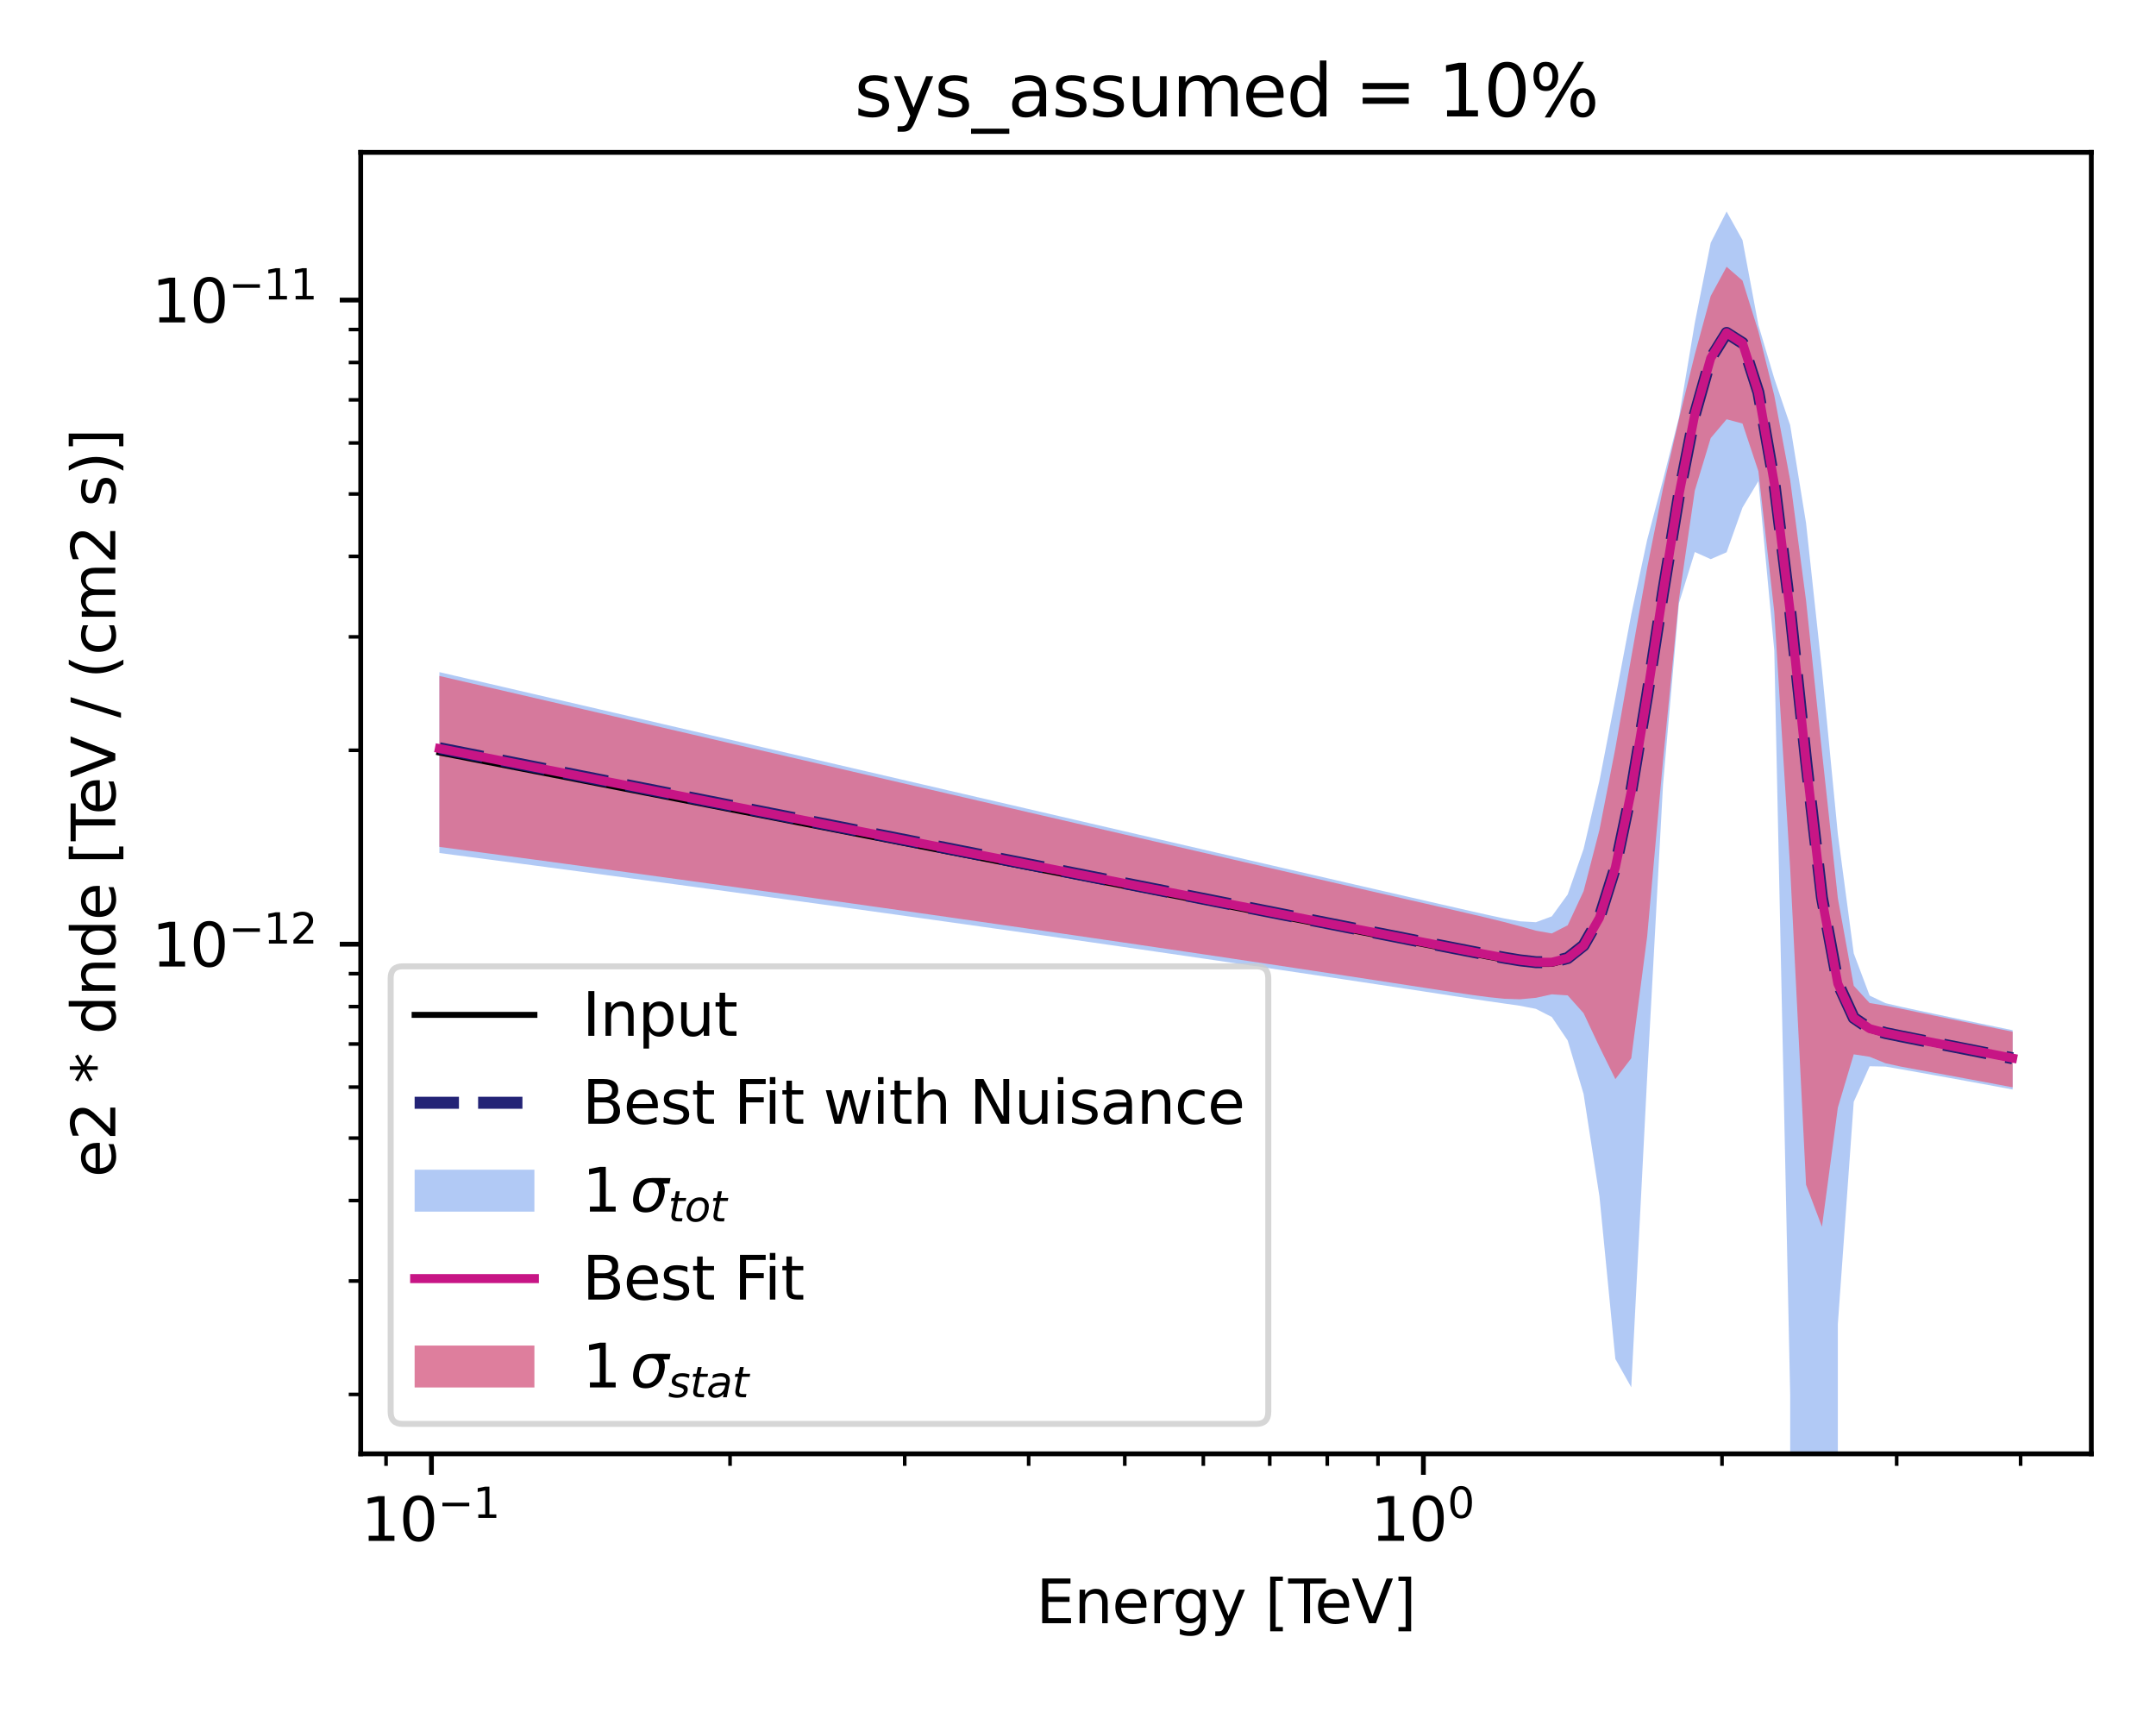 <?xml version="1.0" encoding="utf-8" standalone="no"?>
<!DOCTYPE svg PUBLIC "-//W3C//DTD SVG 1.1//EN"
  "http://www.w3.org/Graphics/SVG/1.1/DTD/svg11.dtd">
<svg xmlns:xlink="http://www.w3.org/1999/xlink" width="360pt" height="288pt" viewBox="0 0 360 288" xmlns="http://www.w3.org/2000/svg" version="1.1">
 <defs>
  <style type="text/css">*{stroke-linejoin: round; stroke-linecap: butt}</style>
 </defs>
 <g id="figure_1">
  <g id="patch_1">
   <path d="M 0 288 
L 360 288 
L 360 0 
L 0 0 
z
" style="fill: #ffffff"/>
  </g>
  <g id="axes_1">
   <g id="patch_2">
    <path d="M 60.233 242.728 
L 349.2 242.728 
L 349.2 25.44 
L 60.233 25.44 
z
" style="fill: #ffffff"/>
   </g>
   <g id="PolyCollection_1">
    <path d="M 73.368 112.218 
L 73.368 142.416 
L 76.021 142.763 
L 78.675 143.11 
L 81.328 143.458 
L 83.982 143.807 
L 86.635 144.157 
L 89.289 144.508 
L 91.942 144.859 
L 94.596 145.212 
L 97.249 145.565 
L 99.903 145.919 
L 102.556 146.274 
L 105.21 146.63 
L 107.863 146.986 
L 110.517 147.344 
L 113.17 147.702 
L 115.824 148.061 
L 118.477 148.421 
L 121.131 148.782 
L 123.784 149.143 
L 126.438 149.506 
L 129.091 149.869 
L 131.745 150.233 
L 134.398 150.598 
L 137.052 150.964 
L 139.705 151.33 
L 142.359 151.698 
L 145.012 152.066 
L 147.666 152.435 
L 150.319 152.805 
L 152.973 153.176 
L 155.626 153.548 
L 158.28 153.921 
L 160.933 154.294 
L 163.587 154.668 
L 166.24 155.044 
L 168.894 155.42 
L 171.547 155.797 
L 174.201 156.175 
L 176.854 156.554 
L 179.508 156.934 
L 182.161 157.315 
L 184.815 157.697 
L 187.468 158.079 
L 190.122 158.463 
L 192.776 158.848 
L 195.429 159.234 
L 198.083 159.62 
L 200.736 160.008 
L 203.39 160.397 
L 206.043 160.787 
L 208.697 161.178 
L 211.35 161.57 
L 214.004 161.963 
L 216.657 162.357 
L 219.311 162.753 
L 221.964 163.149 
L 224.618 163.547 
L 227.271 163.946 
L 229.925 164.347 
L 232.578 164.748 
L 235.232 165.151 
L 237.885 165.555 
L 240.539 165.96 
L 243.192 166.365 
L 245.846 166.767 
L 248.499 167.162 
L 251.153 167.542 
L 253.806 167.918 
L 256.46 168.437 
L 259.113 169.794 
L 261.767 173.718 
L 264.42 182.656 
L 267.074 199.787 
L 269.727 226.896 
L 272.381 231.616 
L 275.034 179.891 
L 277.688 130.973 
L 280.341 100.735 
L 282.995 92.165 
L 285.648 93.357 
L 288.302 92.205 
L 290.955 84.743 
L 293.609 80.33 
L 296.262 108.588 
L 298.916 232.851 
L 301.569 106410.197 
L 304.223 106410.197 
L 306.876 221.064 
L 309.53 183.957 
L 312.184 178.018 
L 314.837 178.073 
L 317.491 178.535 
L 320.144 179.005 
L 322.798 179.48 
L 325.451 179.957 
L 328.105 180.438 
L 330.758 180.922 
L 333.412 181.41 
L 336.065 181.902 
L 336.065 172 
L 336.065 172 
L 333.412 171.451 
L 330.758 170.9 
L 328.105 170.346 
L 325.451 169.789 
L 322.798 169.23 
L 320.144 168.667 
L 317.491 168.099 
L 314.837 167.484 
L 312.184 166.214 
L 309.53 159.168 
L 306.876 139.251 
L 304.223 111.899 
L 301.569 87.348 
L 298.916 70.99 
L 296.262 63.187 
L 293.609 54.265 
L 290.955 40.083 
L 288.302 35.317 
L 285.648 40.53 
L 282.995 53.898 
L 280.341 69.708 
L 277.688 80.099 
L 275.034 90.138 
L 272.381 102.588 
L 269.727 116.618 
L 267.074 130.352 
L 264.42 141.736 
L 261.767 149.335 
L 259.113 152.994 
L 256.46 153.968 
L 253.806 153.818 
L 251.153 153.336 
L 248.499 152.766 
L 245.846 152.171 
L 243.192 151.569 
L 240.539 150.963 
L 237.885 150.355 
L 235.232 149.747 
L 232.578 149.138 
L 229.925 148.529 
L 227.271 147.919 
L 224.618 147.308 
L 221.964 146.697 
L 219.311 146.085 
L 216.657 145.473 
L 214.004 144.861 
L 211.35 144.248 
L 208.697 143.635 
L 206.043 143.022 
L 203.39 142.408 
L 200.736 141.794 
L 198.083 141.18 
L 195.429 140.566 
L 192.776 139.951 
L 190.122 139.336 
L 187.468 138.721 
L 184.815 138.106 
L 182.161 137.49 
L 179.508 136.874 
L 176.854 136.259 
L 174.201 135.643 
L 171.547 135.027 
L 168.894 134.41 
L 166.24 133.794 
L 163.587 133.178 
L 160.933 132.561 
L 158.28 131.945 
L 155.626 131.328 
L 152.973 130.712 
L 150.319 130.095 
L 147.666 129.478 
L 145.012 128.861 
L 142.359 128.245 
L 139.705 127.628 
L 137.052 127.011 
L 134.398 126.394 
L 131.745 125.778 
L 129.091 125.161 
L 126.438 124.544 
L 123.784 123.927 
L 121.131 123.31 
L 118.477 122.694 
L 115.824 122.077 
L 113.17 121.46 
L 110.517 120.844 
L 107.863 120.227 
L 105.21 119.611 
L 102.556 118.994 
L 99.903 118.378 
L 97.249 117.762 
L 94.596 117.146 
L 91.942 116.529 
L 89.289 115.913 
L 86.635 115.297 
L 83.982 114.681 
L 81.328 114.065 
L 78.675 113.45 
L 76.021 112.834 
L 73.368 112.218 
z
" clip-path="url(#pe566fe0c8d)" style="fill: #6495ed; fill-opacity: 0.5"/>
   </g>
   <g id="PolyCollection_2">
    <path d="M 73.368 112.856 
L 73.368 141.389 
L 76.021 141.743 
L 78.675 142.099 
L 81.328 142.454 
L 83.982 142.811 
L 86.635 143.169 
L 89.289 143.527 
L 91.942 143.886 
L 94.596 144.246 
L 97.249 144.606 
L 99.903 144.968 
L 102.556 145.33 
L 105.21 145.693 
L 107.863 146.057 
L 110.517 146.421 
L 113.17 146.786 
L 115.824 147.152 
L 118.477 147.519 
L 121.131 147.887 
L 123.784 148.255 
L 126.438 148.624 
L 129.091 148.994 
L 131.745 149.365 
L 134.398 149.736 
L 137.052 150.109 
L 139.705 150.482 
L 142.359 150.856 
L 145.012 151.23 
L 147.666 151.606 
L 150.319 151.982 
L 152.973 152.359 
L 155.626 152.737 
L 158.28 153.116 
L 160.933 153.496 
L 163.587 153.876 
L 166.24 154.258 
L 168.894 154.64 
L 171.547 155.023 
L 174.201 155.407 
L 176.854 155.792 
L 179.508 156.178 
L 182.161 156.565 
L 184.815 156.952 
L 187.468 157.341 
L 190.122 157.73 
L 192.776 158.121 
L 195.429 158.512 
L 198.083 158.905 
L 200.736 159.298 
L 203.39 159.693 
L 206.043 160.088 
L 208.697 160.485 
L 211.35 160.882 
L 214.004 161.281 
L 216.657 161.681 
L 219.311 162.082 
L 221.964 162.485 
L 224.618 162.888 
L 227.271 163.293 
L 229.925 163.699 
L 232.578 164.106 
L 235.232 164.514 
L 237.885 164.922 
L 240.539 165.33 
L 243.192 165.732 
L 245.846 166.122 
L 248.499 166.476 
L 251.153 166.747 
L 253.806 166.837 
L 256.46 166.593 
L 259.113 166.009 
L 261.767 166.187 
L 264.42 169.156 
L 267.074 174.791 
L 269.727 180.165 
L 272.381 176.684 
L 275.034 156.382 
L 277.688 126.936 
L 280.341 100.072 
L 282.995 81.897 
L 285.648 73.141 
L 288.302 69.998 
L 290.955 70.713 
L 293.609 78.678 
L 296.262 102.167 
L 298.916 144.974 
L 301.569 197.806 
L 304.223 204.818 
L 306.876 184.927 
L 309.53 176.029 
L 312.184 176.435 
L 314.837 177.517 
L 317.491 178.096 
L 320.144 178.585 
L 322.798 179.069 
L 325.451 179.555 
L 328.105 180.045 
L 330.758 180.539 
L 333.412 181.036 
L 336.065 181.537 
L 336.065 172.256 
L 336.065 172.256 
L 333.412 171.716 
L 330.758 171.174 
L 328.105 170.628 
L 325.451 170.08 
L 322.798 169.529 
L 320.144 168.975 
L 317.491 168.423 
L 314.837 167.905 
L 312.184 167.465 
L 309.53 164.579 
L 306.876 149.955 
L 304.223 125.524 
L 301.569 100.295 
L 298.916 80.15 
L 296.262 66.045 
L 293.609 55.328 
L 290.955 46.845 
L 288.302 44.54 
L 285.648 49.421 
L 282.995 59.167 
L 280.341 69.986 
L 277.688 81.508 
L 275.034 94.841 
L 272.381 109.743 
L 269.727 124.925 
L 267.074 138.542 
L 264.42 148.792 
L 261.767 154.479 
L 259.113 155.846 
L 256.46 155.378 
L 253.806 154.641 
L 251.153 153.939 
L 248.499 153.285 
L 245.846 152.659 
L 243.192 152.046 
L 240.539 151.438 
L 237.885 150.832 
L 235.232 150.226 
L 232.578 149.62 
L 229.925 149.014 
L 227.271 148.407 
L 224.618 147.8 
L 221.964 147.192 
L 219.311 146.584 
L 216.657 145.975 
L 214.004 145.366 
L 211.35 144.756 
L 208.697 144.146 
L 206.043 143.536 
L 203.39 142.925 
L 200.736 142.314 
L 198.083 141.703 
L 195.429 141.091 
L 192.776 140.479 
L 190.122 139.867 
L 187.468 139.255 
L 184.815 138.642 
L 182.161 138.029 
L 179.508 137.416 
L 176.854 136.803 
L 174.201 136.19 
L 171.547 135.576 
L 168.894 134.963 
L 166.24 134.349 
L 163.587 133.735 
L 160.933 133.122 
L 158.28 132.508 
L 155.626 131.893 
L 152.973 131.279 
L 150.319 130.665 
L 147.666 130.051 
L 145.012 129.437 
L 142.359 128.822 
L 139.705 128.208 
L 137.052 127.594 
L 134.398 126.979 
L 131.745 126.365 
L 129.091 125.75 
L 126.438 125.136 
L 123.784 124.522 
L 121.131 123.907 
L 118.477 123.293 
L 115.824 122.679 
L 113.17 122.064 
L 110.517 121.45 
L 107.863 120.836 
L 105.21 120.222 
L 102.556 119.607 
L 99.903 118.993 
L 97.249 118.379 
L 94.596 117.765 
L 91.942 117.151 
L 89.289 116.537 
L 86.635 115.924 
L 83.982 115.31 
L 81.328 114.696 
L 78.675 114.083 
L 76.021 113.469 
L 73.368 112.856 
z
" clip-path="url(#pe566fe0c8d)" style="fill: #db7093; fill-opacity: 0.9"/>
   </g>
   <g id="matplotlib.axis_1">
    <g id="xtick_1">
     <g id="line2d_1">
      <defs>
       <path id="m3950cc6651" d="M 0 0 
L 0 3.5 
" style="stroke: #000000; stroke-width: 0.8"/>
      </defs>
      <g>
       <use xlink:href="#m3950cc6651" x="72.041" y="242.728" style="stroke: #000000; stroke-width: 0.8"/>
      </g>
     </g>
     <g id="text_1">
      <!-- $\mathdefault{10^{-1}}$ -->
      <g transform="translate(60.291 257.326) scale(0.1 -0.1)">
       <defs>
        <path id="DejaVuSans-31" d="M 794 531 
L 1825 531 
L 1825 4091 
L 703 3866 
L 703 4441 
L 1819 4666 
L 2450 4666 
L 2450 531 
L 3481 531 
L 3481 0 
L 794 0 
L 794 531 
z
" transform="scale(0.016)"/>
        <path id="DejaVuSans-30" d="M 2034 4250 
Q 1547 4250 1301 3770 
Q 1056 3291 1056 2328 
Q 1056 1369 1301 889 
Q 1547 409 2034 409 
Q 2525 409 2770 889 
Q 3016 1369 3016 2328 
Q 3016 3291 2770 3770 
Q 2525 4250 2034 4250 
z
M 2034 4750 
Q 2819 4750 3233 4129 
Q 3647 3509 3647 2328 
Q 3647 1150 3233 529 
Q 2819 -91 2034 -91 
Q 1250 -91 836 529 
Q 422 1150 422 2328 
Q 422 3509 836 4129 
Q 1250 4750 2034 4750 
z
" transform="scale(0.016)"/>
        <path id="DejaVuSans-2212" d="M 678 2272 
L 4684 2272 
L 4684 1741 
L 678 1741 
L 678 2272 
z
" transform="scale(0.016)"/>
       </defs>
       <use xlink:href="#DejaVuSans-31" transform="translate(0 0.684)"/>
       <use xlink:href="#DejaVuSans-30" transform="translate(63.623 0.684)"/>
       <use xlink:href="#DejaVuSans-2212" transform="translate(128.203 38.966) scale(0.7)"/>
       <use xlink:href="#DejaVuSans-31" transform="translate(186.855 38.966) scale(0.7)"/>
      </g>
     </g>
    </g>
    <g id="xtick_2">
     <g id="line2d_2">
      <g>
       <use xlink:href="#m3950cc6651" x="237.672" y="242.728" style="stroke: #000000; stroke-width: 0.8"/>
      </g>
     </g>
     <g id="text_2">
      <!-- $\mathdefault{10^{0}}$ -->
      <g transform="translate(228.872 257.326) scale(0.1 -0.1)">
       <use xlink:href="#DejaVuSans-31" transform="translate(0 0.766)"/>
       <use xlink:href="#DejaVuSans-30" transform="translate(63.623 0.766)"/>
       <use xlink:href="#DejaVuSans-30" transform="translate(128.203 39.047) scale(0.7)"/>
      </g>
     </g>
    </g>
    <g id="xtick_3">
     <g id="line2d_3">
      <defs>
       <path id="m0a730e7a7f" d="M 0 0 
L 0 2 
" style="stroke: #000000; stroke-width: 0.6"/>
      </defs>
      <g>
       <use xlink:href="#m0a730e7a7f" x="64.462" y="242.728" style="stroke: #000000; stroke-width: 0.6"/>
      </g>
     </g>
    </g>
    <g id="xtick_4">
     <g id="line2d_4">
      <g>
       <use xlink:href="#m0a730e7a7f" x="121.901" y="242.728" style="stroke: #000000; stroke-width: 0.6"/>
      </g>
     </g>
    </g>
    <g id="xtick_5">
     <g id="line2d_5">
      <g>
       <use xlink:href="#m0a730e7a7f" x="151.067" y="242.728" style="stroke: #000000; stroke-width: 0.6"/>
      </g>
     </g>
    </g>
    <g id="xtick_6">
     <g id="line2d_6">
      <g>
       <use xlink:href="#m0a730e7a7f" x="171.761" y="242.728" style="stroke: #000000; stroke-width: 0.6"/>
      </g>
     </g>
    </g>
    <g id="xtick_7">
     <g id="line2d_7">
      <g>
       <use xlink:href="#m0a730e7a7f" x="187.812" y="242.728" style="stroke: #000000; stroke-width: 0.6"/>
      </g>
     </g>
    </g>
    <g id="xtick_8">
     <g id="line2d_8">
      <g>
       <use xlink:href="#m0a730e7a7f" x="200.927" y="242.728" style="stroke: #000000; stroke-width: 0.6"/>
      </g>
     </g>
    </g>
    <g id="xtick_9">
     <g id="line2d_9">
      <g>
       <use xlink:href="#m0a730e7a7f" x="212.015" y="242.728" style="stroke: #000000; stroke-width: 0.6"/>
      </g>
     </g>
    </g>
    <g id="xtick_10">
     <g id="line2d_10">
      <g>
       <use xlink:href="#m0a730e7a7f" x="221.621" y="242.728" style="stroke: #000000; stroke-width: 0.6"/>
      </g>
     </g>
    </g>
    <g id="xtick_11">
     <g id="line2d_11">
      <g>
       <use xlink:href="#m0a730e7a7f" x="230.093" y="242.728" style="stroke: #000000; stroke-width: 0.6"/>
      </g>
     </g>
    </g>
    <g id="xtick_12">
     <g id="line2d_12">
      <g>
       <use xlink:href="#m0a730e7a7f" x="287.532" y="242.728" style="stroke: #000000; stroke-width: 0.6"/>
      </g>
     </g>
    </g>
    <g id="xtick_13">
     <g id="line2d_13">
      <g>
       <use xlink:href="#m0a730e7a7f" x="316.698" y="242.728" style="stroke: #000000; stroke-width: 0.6"/>
      </g>
     </g>
    </g>
    <g id="xtick_14">
     <g id="line2d_14">
      <g>
       <use xlink:href="#m0a730e7a7f" x="337.392" y="242.728" style="stroke: #000000; stroke-width: 0.6"/>
      </g>
     </g>
    </g>
    <g id="text_3">
     <!-- Energy [TeV] -->
     <g transform="translate(173.019 271.005) scale(0.1 -0.1)">
      <defs>
       <path id="DejaVuSans-45" d="M 628 4666 
L 3578 4666 
L 3578 4134 
L 1259 4134 
L 1259 2753 
L 3481 2753 
L 3481 2222 
L 1259 2222 
L 1259 531 
L 3634 531 
L 3634 0 
L 628 0 
L 628 4666 
z
" transform="scale(0.016)"/>
       <path id="DejaVuSans-6e" d="M 3513 2113 
L 3513 0 
L 2938 0 
L 2938 2094 
Q 2938 2591 2744 2837 
Q 2550 3084 2163 3084 
Q 1697 3084 1428 2787 
Q 1159 2491 1159 1978 
L 1159 0 
L 581 0 
L 581 3500 
L 1159 3500 
L 1159 2956 
Q 1366 3272 1645 3428 
Q 1925 3584 2291 3584 
Q 2894 3584 3203 3211 
Q 3513 2838 3513 2113 
z
" transform="scale(0.016)"/>
       <path id="DejaVuSans-65" d="M 3597 1894 
L 3597 1613 
L 953 1613 
Q 991 1019 1311 708 
Q 1631 397 2203 397 
Q 2534 397 2845 478 
Q 3156 559 3463 722 
L 3463 178 
Q 3153 47 2828 -22 
Q 2503 -91 2169 -91 
Q 1331 -91 842 396 
Q 353 884 353 1716 
Q 353 2575 817 3079 
Q 1281 3584 2069 3584 
Q 2775 3584 3186 3129 
Q 3597 2675 3597 1894 
z
M 3022 2063 
Q 3016 2534 2758 2815 
Q 2500 3097 2075 3097 
Q 1594 3097 1305 2825 
Q 1016 2553 972 2059 
L 3022 2063 
z
" transform="scale(0.016)"/>
       <path id="DejaVuSans-72" d="M 2631 2963 
Q 2534 3019 2420 3045 
Q 2306 3072 2169 3072 
Q 1681 3072 1420 2755 
Q 1159 2438 1159 1844 
L 1159 0 
L 581 0 
L 581 3500 
L 1159 3500 
L 1159 2956 
Q 1341 3275 1631 3429 
Q 1922 3584 2338 3584 
Q 2397 3584 2469 3576 
Q 2541 3569 2628 3553 
L 2631 2963 
z
" transform="scale(0.016)"/>
       <path id="DejaVuSans-67" d="M 2906 1791 
Q 2906 2416 2648 2759 
Q 2391 3103 1925 3103 
Q 1463 3103 1205 2759 
Q 947 2416 947 1791 
Q 947 1169 1205 825 
Q 1463 481 1925 481 
Q 2391 481 2648 825 
Q 2906 1169 2906 1791 
z
M 3481 434 
Q 3481 -459 3084 -895 
Q 2688 -1331 1869 -1331 
Q 1566 -1331 1297 -1286 
Q 1028 -1241 775 -1147 
L 775 -588 
Q 1028 -725 1275 -790 
Q 1522 -856 1778 -856 
Q 2344 -856 2625 -561 
Q 2906 -266 2906 331 
L 2906 616 
Q 2728 306 2450 153 
Q 2172 0 1784 0 
Q 1141 0 747 490 
Q 353 981 353 1791 
Q 353 2603 747 3093 
Q 1141 3584 1784 3584 
Q 2172 3584 2450 3431 
Q 2728 3278 2906 2969 
L 2906 3500 
L 3481 3500 
L 3481 434 
z
" transform="scale(0.016)"/>
       <path id="DejaVuSans-79" d="M 2059 -325 
Q 1816 -950 1584 -1140 
Q 1353 -1331 966 -1331 
L 506 -1331 
L 506 -850 
L 844 -850 
Q 1081 -850 1212 -737 
Q 1344 -625 1503 -206 
L 1606 56 
L 191 3500 
L 800 3500 
L 1894 763 
L 2988 3500 
L 3597 3500 
L 2059 -325 
z
" transform="scale(0.016)"/>
       <path id="DejaVuSans-20" transform="scale(0.016)"/>
       <path id="DejaVuSans-5b" d="M 550 4863 
L 1875 4863 
L 1875 4416 
L 1125 4416 
L 1125 -397 
L 1875 -397 
L 1875 -844 
L 550 -844 
L 550 4863 
z
" transform="scale(0.016)"/>
       <path id="DejaVuSans-54" d="M -19 4666 
L 3928 4666 
L 3928 4134 
L 2272 4134 
L 2272 0 
L 1638 0 
L 1638 4134 
L -19 4134 
L -19 4666 
z
" transform="scale(0.016)"/>
       <path id="DejaVuSans-56" d="M 1831 0 
L 50 4666 
L 709 4666 
L 2188 738 
L 3669 4666 
L 4325 4666 
L 2547 0 
L 1831 0 
z
" transform="scale(0.016)"/>
       <path id="DejaVuSans-5d" d="M 1947 4863 
L 1947 -844 
L 622 -844 
L 622 -397 
L 1369 -397 
L 1369 4416 
L 622 4416 
L 622 4863 
L 1947 4863 
z
" transform="scale(0.016)"/>
      </defs>
      <use xlink:href="#DejaVuSans-45"/>
      <use xlink:href="#DejaVuSans-6e" x="63.184"/>
      <use xlink:href="#DejaVuSans-65" x="126.562"/>
      <use xlink:href="#DejaVuSans-72" x="188.086"/>
      <use xlink:href="#DejaVuSans-67" x="227.449"/>
      <use xlink:href="#DejaVuSans-79" x="290.926"/>
      <use xlink:href="#DejaVuSans-20" x="350.105"/>
      <use xlink:href="#DejaVuSans-5b" x="381.893"/>
      <use xlink:href="#DejaVuSans-54" x="420.906"/>
      <use xlink:href="#DejaVuSans-65" x="464.99"/>
      <use xlink:href="#DejaVuSans-56" x="526.514"/>
      <use xlink:href="#DejaVuSans-5d" x="594.922"/>
     </g>
    </g>
   </g>
   <g id="matplotlib.axis_2">
    <g id="ytick_1">
     <g id="line2d_15">
      <defs>
       <path id="ma9e663a3a4" d="M 0 0 
L -3.5 0 
" style="stroke: #000000; stroke-width: 0.8"/>
      </defs>
      <g>
       <use xlink:href="#ma9e663a3a4" x="60.233" y="157.641" style="stroke: #000000; stroke-width: 0.8"/>
      </g>
     </g>
     <g id="text_4">
      <!-- $\mathdefault{10^{-12}}$ -->
      <g transform="translate(25.333 161.44) scale(0.1 -0.1)">
       <defs>
        <path id="DejaVuSans-32" d="M 1228 531 
L 3431 531 
L 3431 0 
L 469 0 
L 469 531 
Q 828 903 1448 1529 
Q 2069 2156 2228 2338 
Q 2531 2678 2651 2914 
Q 2772 3150 2772 3378 
Q 2772 3750 2511 3984 
Q 2250 4219 1831 4219 
Q 1534 4219 1204 4116 
Q 875 4013 500 3803 
L 500 4441 
Q 881 4594 1212 4672 
Q 1544 4750 1819 4750 
Q 2544 4750 2975 4387 
Q 3406 4025 3406 3419 
Q 3406 3131 3298 2873 
Q 3191 2616 2906 2266 
Q 2828 2175 2409 1742 
Q 1991 1309 1228 531 
z
" transform="scale(0.016)"/>
       </defs>
       <use xlink:href="#DejaVuSans-31" transform="translate(0 0.766)"/>
       <use xlink:href="#DejaVuSans-30" transform="translate(63.623 0.766)"/>
       <use xlink:href="#DejaVuSans-2212" transform="translate(128.203 39.047) scale(0.7)"/>
       <use xlink:href="#DejaVuSans-31" transform="translate(186.855 39.047) scale(0.7)"/>
       <use xlink:href="#DejaVuSans-32" transform="translate(231.392 39.047) scale(0.7)"/>
      </g>
     </g>
    </g>
    <g id="ytick_2">
     <g id="line2d_16">
      <g>
       <use xlink:href="#ma9e663a3a4" x="60.233" y="50.098" style="stroke: #000000; stroke-width: 0.8"/>
      </g>
     </g>
     <g id="text_5">
      <!-- $\mathdefault{10^{-11}}$ -->
      <g transform="translate(25.333 53.897) scale(0.1 -0.1)">
       <use xlink:href="#DejaVuSans-31" transform="translate(0 0.684)"/>
       <use xlink:href="#DejaVuSans-30" transform="translate(63.623 0.684)"/>
       <use xlink:href="#DejaVuSans-2212" transform="translate(128.203 38.966) scale(0.7)"/>
       <use xlink:href="#DejaVuSans-31" transform="translate(186.855 38.966) scale(0.7)"/>
       <use xlink:href="#DejaVuSans-31" transform="translate(231.392 38.966) scale(0.7)"/>
      </g>
     </g>
    </g>
    <g id="ytick_3">
     <g id="line2d_17">
      <defs>
       <path id="ma93a42773c" d="M 0 0 
L -2 0 
" style="stroke: #000000; stroke-width: 0.6"/>
      </defs>
      <g>
       <use xlink:href="#ma93a42773c" x="60.233" y="232.81" style="stroke: #000000; stroke-width: 0.6"/>
      </g>
     </g>
    </g>
    <g id="ytick_4">
     <g id="line2d_18">
      <g>
       <use xlink:href="#ma93a42773c" x="60.233" y="213.873" style="stroke: #000000; stroke-width: 0.6"/>
      </g>
     </g>
    </g>
    <g id="ytick_5">
     <g id="line2d_19">
      <g>
       <use xlink:href="#ma93a42773c" x="60.233" y="200.437" style="stroke: #000000; stroke-width: 0.6"/>
      </g>
     </g>
    </g>
    <g id="ytick_6">
     <g id="line2d_20">
      <g>
       <use xlink:href="#ma93a42773c" x="60.233" y="190.015" style="stroke: #000000; stroke-width: 0.6"/>
      </g>
     </g>
    </g>
    <g id="ytick_7">
     <g id="line2d_21">
      <g>
       <use xlink:href="#ma93a42773c" x="60.233" y="181.499" style="stroke: #000000; stroke-width: 0.6"/>
      </g>
     </g>
    </g>
    <g id="ytick_8">
     <g id="line2d_22">
      <g>
       <use xlink:href="#ma93a42773c" x="60.233" y="174.3" style="stroke: #000000; stroke-width: 0.6"/>
      </g>
     </g>
    </g>
    <g id="ytick_9">
     <g id="line2d_23">
      <g>
       <use xlink:href="#ma93a42773c" x="60.233" y="168.063" style="stroke: #000000; stroke-width: 0.6"/>
      </g>
     </g>
    </g>
    <g id="ytick_10">
     <g id="line2d_24">
      <g>
       <use xlink:href="#ma93a42773c" x="60.233" y="162.562" style="stroke: #000000; stroke-width: 0.6"/>
      </g>
     </g>
    </g>
    <g id="ytick_11">
     <g id="line2d_25">
      <g>
       <use xlink:href="#ma93a42773c" x="60.233" y="125.267" style="stroke: #000000; stroke-width: 0.6"/>
      </g>
     </g>
    </g>
    <g id="ytick_12">
     <g id="line2d_26">
      <g>
       <use xlink:href="#ma93a42773c" x="60.233" y="106.33" style="stroke: #000000; stroke-width: 0.6"/>
      </g>
     </g>
    </g>
    <g id="ytick_13">
     <g id="line2d_27">
      <g>
       <use xlink:href="#ma93a42773c" x="60.233" y="92.894" style="stroke: #000000; stroke-width: 0.6"/>
      </g>
     </g>
    </g>
    <g id="ytick_14">
     <g id="line2d_28">
      <g>
       <use xlink:href="#ma93a42773c" x="60.233" y="82.472" style="stroke: #000000; stroke-width: 0.6"/>
      </g>
     </g>
    </g>
    <g id="ytick_15">
     <g id="line2d_29">
      <g>
       <use xlink:href="#ma93a42773c" x="60.233" y="73.956" style="stroke: #000000; stroke-width: 0.6"/>
      </g>
     </g>
    </g>
    <g id="ytick_16">
     <g id="line2d_30">
      <g>
       <use xlink:href="#ma93a42773c" x="60.233" y="66.757" style="stroke: #000000; stroke-width: 0.6"/>
      </g>
     </g>
    </g>
    <g id="ytick_17">
     <g id="line2d_31">
      <g>
       <use xlink:href="#ma93a42773c" x="60.233" y="60.52" style="stroke: #000000; stroke-width: 0.6"/>
      </g>
     </g>
    </g>
    <g id="ytick_18">
     <g id="line2d_32">
      <g>
       <use xlink:href="#ma93a42773c" x="60.233" y="55.019" style="stroke: #000000; stroke-width: 0.6"/>
      </g>
     </g>
    </g>
    <g id="text_6">
     <!-- e2 * dnde [TeV / (cm2 s)] -->
     <g transform="translate(19.253 196.564) rotate(-90) scale(0.1 -0.1)">
      <defs>
       <path id="DejaVuSans-2a" d="M 3009 3897 
L 1888 3291 
L 3009 2681 
L 2828 2375 
L 1778 3009 
L 1778 1831 
L 1422 1831 
L 1422 3009 
L 372 2375 
L 191 2681 
L 1313 3291 
L 191 3897 
L 372 4206 
L 1422 3572 
L 1422 4750 
L 1778 4750 
L 1778 3572 
L 2828 4206 
L 3009 3897 
z
" transform="scale(0.016)"/>
       <path id="DejaVuSans-64" d="M 2906 2969 
L 2906 4863 
L 3481 4863 
L 3481 0 
L 2906 0 
L 2906 525 
Q 2725 213 2448 61 
Q 2172 -91 1784 -91 
Q 1150 -91 751 415 
Q 353 922 353 1747 
Q 353 2572 751 3078 
Q 1150 3584 1784 3584 
Q 2172 3584 2448 3432 
Q 2725 3281 2906 2969 
z
M 947 1747 
Q 947 1113 1208 752 
Q 1469 391 1925 391 
Q 2381 391 2643 752 
Q 2906 1113 2906 1747 
Q 2906 2381 2643 2742 
Q 2381 3103 1925 3103 
Q 1469 3103 1208 2742 
Q 947 2381 947 1747 
z
" transform="scale(0.016)"/>
       <path id="DejaVuSans-2f" d="M 1625 4666 
L 2156 4666 
L 531 -594 
L 0 -594 
L 1625 4666 
z
" transform="scale(0.016)"/>
       <path id="DejaVuSans-28" d="M 1984 4856 
Q 1566 4138 1362 3434 
Q 1159 2731 1159 2009 
Q 1159 1288 1364 580 
Q 1569 -128 1984 -844 
L 1484 -844 
Q 1016 -109 783 600 
Q 550 1309 550 2009 
Q 550 2706 781 3412 
Q 1013 4119 1484 4856 
L 1984 4856 
z
" transform="scale(0.016)"/>
       <path id="DejaVuSans-63" d="M 3122 3366 
L 3122 2828 
Q 2878 2963 2633 3030 
Q 2388 3097 2138 3097 
Q 1578 3097 1268 2742 
Q 959 2388 959 1747 
Q 959 1106 1268 751 
Q 1578 397 2138 397 
Q 2388 397 2633 464 
Q 2878 531 3122 666 
L 3122 134 
Q 2881 22 2623 -34 
Q 2366 -91 2075 -91 
Q 1284 -91 818 406 
Q 353 903 353 1747 
Q 353 2603 823 3093 
Q 1294 3584 2113 3584 
Q 2378 3584 2631 3529 
Q 2884 3475 3122 3366 
z
" transform="scale(0.016)"/>
       <path id="DejaVuSans-6d" d="M 3328 2828 
Q 3544 3216 3844 3400 
Q 4144 3584 4550 3584 
Q 5097 3584 5394 3201 
Q 5691 2819 5691 2113 
L 5691 0 
L 5113 0 
L 5113 2094 
Q 5113 2597 4934 2840 
Q 4756 3084 4391 3084 
Q 3944 3084 3684 2787 
Q 3425 2491 3425 1978 
L 3425 0 
L 2847 0 
L 2847 2094 
Q 2847 2600 2669 2842 
Q 2491 3084 2119 3084 
Q 1678 3084 1418 2786 
Q 1159 2488 1159 1978 
L 1159 0 
L 581 0 
L 581 3500 
L 1159 3500 
L 1159 2956 
Q 1356 3278 1631 3431 
Q 1906 3584 2284 3584 
Q 2666 3584 2933 3390 
Q 3200 3197 3328 2828 
z
" transform="scale(0.016)"/>
       <path id="DejaVuSans-73" d="M 2834 3397 
L 2834 2853 
Q 2591 2978 2328 3040 
Q 2066 3103 1784 3103 
Q 1356 3103 1142 2972 
Q 928 2841 928 2578 
Q 928 2378 1081 2264 
Q 1234 2150 1697 2047 
L 1894 2003 
Q 2506 1872 2764 1633 
Q 3022 1394 3022 966 
Q 3022 478 2636 193 
Q 2250 -91 1575 -91 
Q 1294 -91 989 -36 
Q 684 19 347 128 
L 347 722 
Q 666 556 975 473 
Q 1284 391 1588 391 
Q 1994 391 2212 530 
Q 2431 669 2431 922 
Q 2431 1156 2273 1281 
Q 2116 1406 1581 1522 
L 1381 1569 
Q 847 1681 609 1914 
Q 372 2147 372 2553 
Q 372 3047 722 3315 
Q 1072 3584 1716 3584 
Q 2034 3584 2315 3537 
Q 2597 3491 2834 3397 
z
" transform="scale(0.016)"/>
       <path id="DejaVuSans-29" d="M 513 4856 
L 1013 4856 
Q 1481 4119 1714 3412 
Q 1947 2706 1947 2009 
Q 1947 1309 1714 600 
Q 1481 -109 1013 -844 
L 513 -844 
Q 928 -128 1133 580 
Q 1338 1288 1338 2009 
Q 1338 2731 1133 3434 
Q 928 4138 513 4856 
z
" transform="scale(0.016)"/>
      </defs>
      <use xlink:href="#DejaVuSans-65"/>
      <use xlink:href="#DejaVuSans-32" x="61.523"/>
      <use xlink:href="#DejaVuSans-20" x="125.146"/>
      <use xlink:href="#DejaVuSans-2a" x="156.934"/>
      <use xlink:href="#DejaVuSans-20" x="206.934"/>
      <use xlink:href="#DejaVuSans-64" x="238.721"/>
      <use xlink:href="#DejaVuSans-6e" x="302.197"/>
      <use xlink:href="#DejaVuSans-64" x="365.576"/>
      <use xlink:href="#DejaVuSans-65" x="429.053"/>
      <use xlink:href="#DejaVuSans-20" x="490.576"/>
      <use xlink:href="#DejaVuSans-5b" x="522.363"/>
      <use xlink:href="#DejaVuSans-54" x="561.377"/>
      <use xlink:href="#DejaVuSans-65" x="605.461"/>
      <use xlink:href="#DejaVuSans-56" x="666.984"/>
      <use xlink:href="#DejaVuSans-20" x="735.393"/>
      <use xlink:href="#DejaVuSans-2f" x="767.18"/>
      <use xlink:href="#DejaVuSans-20" x="800.871"/>
      <use xlink:href="#DejaVuSans-28" x="832.658"/>
      <use xlink:href="#DejaVuSans-63" x="871.672"/>
      <use xlink:href="#DejaVuSans-6d" x="926.652"/>
      <use xlink:href="#DejaVuSans-32" x="1024.064"/>
      <use xlink:href="#DejaVuSans-20" x="1087.688"/>
      <use xlink:href="#DejaVuSans-73" x="1119.475"/>
      <use xlink:href="#DejaVuSans-29" x="1171.574"/>
      <use xlink:href="#DejaVuSans-5d" x="1210.588"/>
     </g>
    </g>
   </g>
   <g id="line2d_33">
    <path d="M 73.368 125.637 
L 76.021 126.153 
L 78.675 126.67 
L 81.328 127.187 
L 83.982 127.704 
L 86.635 128.221 
L 89.289 128.738 
L 91.942 129.255 
L 94.596 129.771 
L 97.249 130.288 
L 99.903 130.805 
L 102.556 131.322 
L 105.21 131.839 
L 107.863 132.356 
L 110.517 132.873 
L 113.17 133.39 
L 115.824 133.906 
L 118.477 134.423 
L 121.131 134.94 
L 123.784 135.457 
L 126.438 135.974 
L 129.091 136.491 
L 131.745 137.008 
L 134.398 137.525 
L 137.052 138.041 
L 139.705 138.558 
L 142.359 139.075 
L 145.012 139.592 
L 147.666 140.109 
L 150.319 140.626 
L 152.973 141.143 
L 155.626 141.66 
L 158.28 142.176 
L 160.933 142.693 
L 163.587 143.21 
L 166.24 143.727 
L 168.894 144.244 
L 171.547 144.761 
L 174.201 145.278 
L 176.854 145.794 
L 179.508 146.311 
L 182.161 146.828 
L 184.815 147.345 
L 187.468 147.862 
L 190.122 148.379 
L 192.776 148.896 
L 195.429 149.413 
L 198.083 149.929 
L 200.736 150.446 
L 203.39 150.963 
L 206.043 151.48 
L 208.697 151.997 
L 211.35 152.514 
L 214.004 153.031 
L 216.657 153.548 
L 219.311 154.064 
L 221.964 154.581 
L 224.618 155.098 
L 227.271 155.615 
L 229.925 156.132 
L 232.578 156.649 
L 235.232 157.166 
L 237.885 157.682 
L 240.539 158.198 
L 243.192 158.713 
L 245.846 159.226 
L 248.499 159.73 
L 251.153 160.213 
L 253.806 160.642 
L 256.46 160.94 
L 259.113 160.927 
L 261.767 160.217 
L 264.42 158.08 
L 267.074 153.376 
L 269.727 144.873 
L 272.381 132.105 
L 275.034 116.058 
L 277.688 98.803 
L 280.341 82.543 
L 282.995 69.064 
L 285.648 59.7 
L 288.302 55.467 
L 290.955 57.178 
L 293.609 65.455 
L 296.262 80.58 
L 298.916 101.993 
L 301.569 127.115 
L 304.223 150.038 
L 306.876 164.346 
L 309.53 170.12 
L 312.184 171.918 
L 314.837 172.646 
L 317.491 173.187 
L 320.144 173.705 
L 322.798 174.222 
L 325.451 174.739 
L 328.105 175.256 
L 330.758 175.773 
L 333.412 176.29 
L 336.065 176.807 
" clip-path="url(#pe566fe0c8d)" style="fill: none; stroke: #000000; stroke-linecap: square"/>
   </g>
   <g id="line2d_34">
    <path d="M 73.368 124.918 
L 76.021 125.441 
L 78.675 125.964 
L 81.328 126.487 
L 83.982 127.01 
L 86.635 127.533 
L 89.289 128.056 
L 91.942 128.579 
L 94.596 129.101 
L 97.249 129.624 
L 99.903 130.147 
L 102.556 130.67 
L 105.21 131.193 
L 107.863 131.716 
L 110.517 132.239 
L 113.17 132.762 
L 115.824 133.285 
L 118.477 133.808 
L 121.131 134.331 
L 123.784 134.854 
L 126.438 135.377 
L 129.091 135.9 
L 131.745 136.423 
L 134.398 136.945 
L 137.052 137.468 
L 139.705 137.991 
L 142.359 138.514 
L 145.012 139.037 
L 147.666 139.56 
L 150.319 140.083 
L 152.973 140.606 
L 155.626 141.129 
L 158.28 141.652 
L 160.933 142.175 
L 163.587 142.698 
L 166.24 143.221 
L 168.894 143.744 
L 171.547 144.267 
L 174.201 144.79 
L 176.854 145.312 
L 179.508 145.835 
L 182.161 146.358 
L 184.815 146.881 
L 187.468 147.404 
L 190.122 147.927 
L 192.776 148.45 
L 195.429 148.973 
L 198.083 149.496 
L 200.736 150.019 
L 203.39 150.542 
L 206.043 151.065 
L 208.697 151.588 
L 211.35 152.111 
L 214.004 152.634 
L 216.657 153.157 
L 219.311 153.679 
L 221.964 154.202 
L 224.618 154.725 
L 227.271 155.248 
L 229.925 155.771 
L 232.578 156.294 
L 235.232 156.817 
L 237.885 157.34 
L 240.539 157.862 
L 243.192 158.383 
L 245.846 158.901 
L 248.499 159.412 
L 251.153 159.901 
L 253.806 160.338 
L 256.46 160.644 
L 259.113 160.643 
L 261.767 159.953 
L 264.42 157.851 
L 267.074 153.204 
L 269.727 144.782 
L 272.381 132.103 
L 275.034 116.132 
L 277.688 98.927 
L 280.341 82.691 
L 282.995 69.217 
L 285.648 59.842 
L 288.302 55.587 
L 290.955 57.267 
L 293.609 65.502 
L 296.262 80.575 
L 298.916 101.926 
L 301.569 126.984 
L 304.223 149.858 
L 306.876 164.153 
L 309.53 169.937 
L 312.184 171.744 
L 314.837 172.479 
L 317.491 173.026 
L 320.144 173.551 
L 322.798 174.074 
L 325.451 174.597 
L 328.105 175.12 
L 330.758 175.643 
L 333.412 176.166 
L 336.065 176.689 
" clip-path="url(#pe566fe0c8d)" style="fill: none; stroke-dasharray: 7.4,3.2; stroke-dashoffset: 0; stroke: #191970; stroke-opacity: 0.95; stroke-width: 2"/>
   </g>
   <g id="line2d_35">
    <path d="M 73.368 124.976 
L 76.021 125.499 
L 78.675 126.021 
L 81.328 126.543 
L 83.982 127.065 
L 86.635 127.587 
L 89.289 128.109 
L 91.942 128.631 
L 94.596 129.153 
L 97.249 129.676 
L 99.903 130.198 
L 102.556 130.72 
L 105.21 131.242 
L 107.863 131.764 
L 110.517 132.286 
L 113.17 132.808 
L 115.824 133.33 
L 118.477 133.853 
L 121.131 134.375 
L 123.784 134.897 
L 126.438 135.419 
L 129.091 135.941 
L 131.745 136.463 
L 134.398 136.985 
L 137.052 137.507 
L 139.705 138.029 
L 142.359 138.552 
L 145.012 139.074 
L 147.666 139.596 
L 150.319 140.118 
L 152.973 140.64 
L 155.626 141.162 
L 158.28 141.684 
L 160.933 142.206 
L 163.587 142.729 
L 166.24 143.251 
L 168.894 143.773 
L 171.547 144.295 
L 174.201 144.817 
L 176.854 145.339 
L 179.508 145.861 
L 182.161 146.383 
L 184.815 146.905 
L 187.468 147.428 
L 190.122 147.95 
L 192.776 148.472 
L 195.429 148.994 
L 198.083 149.516 
L 200.736 150.038 
L 203.39 150.56 
L 206.043 151.082 
L 208.697 151.605 
L 211.35 152.127 
L 214.004 152.649 
L 216.657 153.171 
L 219.311 153.693 
L 221.964 154.215 
L 224.618 154.737 
L 227.271 155.259 
L 229.925 155.782 
L 232.578 156.304 
L 235.232 156.826 
L 237.885 157.348 
L 240.539 157.869 
L 243.192 158.389 
L 245.846 158.907 
L 248.499 159.416 
L 251.153 159.906 
L 253.806 160.342 
L 256.46 160.65 
L 259.113 160.651 
L 261.767 159.967 
L 264.42 157.873 
L 267.074 153.234 
L 269.727 144.814 
L 272.381 132.125 
L 275.034 116.133 
L 277.688 98.904 
L 280.341 82.647 
L 282.995 69.163 
L 285.648 59.791 
L 288.302 55.555 
L 290.955 57.271 
L 293.609 65.559 
L 296.262 80.698 
L 298.916 102.117 
L 301.569 127.211 
L 304.223 150.045 
L 306.876 164.242 
L 309.53 169.954 
L 312.184 171.735 
L 314.837 172.464 
L 317.491 173.01 
L 320.144 173.533 
L 322.798 174.056 
L 325.451 174.578 
L 328.105 175.1 
L 330.758 175.622 
L 333.412 176.144 
L 336.065 176.666 
" clip-path="url(#pe566fe0c8d)" style="fill: none; stroke: #c71585; stroke-width: 1.5; stroke-linecap: square"/>
   </g>
   <g id="patch_3">
    <path d="M 60.233 242.728 
L 60.233 25.44 
" style="fill: none; stroke: #000000; stroke-width: 0.8; stroke-linejoin: miter; stroke-linecap: square"/>
   </g>
   <g id="patch_4">
    <path d="M 349.2 242.728 
L 349.2 25.44 
" style="fill: none; stroke: #000000; stroke-width: 0.8; stroke-linejoin: miter; stroke-linecap: square"/>
   </g>
   <g id="patch_5">
    <path d="M 60.233 242.728 
L 349.2 242.728 
" style="fill: none; stroke: #000000; stroke-width: 0.8; stroke-linejoin: miter; stroke-linecap: square"/>
   </g>
   <g id="patch_6">
    <path d="M 60.233 25.44 
L 349.2 25.44 
" style="fill: none; stroke: #000000; stroke-width: 0.8; stroke-linejoin: miter; stroke-linecap: square"/>
   </g>
   <g id="text_7">
    <!-- sys_assumed = 10% -->
    <g transform="translate(142.66 19.44) scale(0.12 -0.12)">
     <defs>
      <path id="DejaVuSans-5f" d="M 3263 -1063 
L 3263 -1509 
L -63 -1509 
L -63 -1063 
L 3263 -1063 
z
" transform="scale(0.016)"/>
      <path id="DejaVuSans-61" d="M 2194 1759 
Q 1497 1759 1228 1600 
Q 959 1441 959 1056 
Q 959 750 1161 570 
Q 1363 391 1709 391 
Q 2188 391 2477 730 
Q 2766 1069 2766 1631 
L 2766 1759 
L 2194 1759 
z
M 3341 1997 
L 3341 0 
L 2766 0 
L 2766 531 
Q 2569 213 2275 61 
Q 1981 -91 1556 -91 
Q 1019 -91 701 211 
Q 384 513 384 1019 
Q 384 1609 779 1909 
Q 1175 2209 1959 2209 
L 2766 2209 
L 2766 2266 
Q 2766 2663 2505 2880 
Q 2244 3097 1772 3097 
Q 1472 3097 1187 3025 
Q 903 2953 641 2809 
L 641 3341 
Q 956 3463 1253 3523 
Q 1550 3584 1831 3584 
Q 2591 3584 2966 3190 
Q 3341 2797 3341 1997 
z
" transform="scale(0.016)"/>
      <path id="DejaVuSans-75" d="M 544 1381 
L 544 3500 
L 1119 3500 
L 1119 1403 
Q 1119 906 1312 657 
Q 1506 409 1894 409 
Q 2359 409 2629 706 
Q 2900 1003 2900 1516 
L 2900 3500 
L 3475 3500 
L 3475 0 
L 2900 0 
L 2900 538 
Q 2691 219 2414 64 
Q 2138 -91 1772 -91 
Q 1169 -91 856 284 
Q 544 659 544 1381 
z
M 1991 3584 
L 1991 3584 
z
" transform="scale(0.016)"/>
      <path id="DejaVuSans-3d" d="M 678 2906 
L 4684 2906 
L 4684 2381 
L 678 2381 
L 678 2906 
z
M 678 1631 
L 4684 1631 
L 4684 1100 
L 678 1100 
L 678 1631 
z
" transform="scale(0.016)"/>
      <path id="DejaVuSans-25" d="M 4653 2053 
Q 4381 2053 4226 1822 
Q 4072 1591 4072 1178 
Q 4072 772 4226 539 
Q 4381 306 4653 306 
Q 4919 306 5073 539 
Q 5228 772 5228 1178 
Q 5228 1588 5073 1820 
Q 4919 2053 4653 2053 
z
M 4653 2450 
Q 5147 2450 5437 2106 
Q 5728 1763 5728 1178 
Q 5728 594 5436 251 
Q 5144 -91 4653 -91 
Q 4153 -91 3862 251 
Q 3572 594 3572 1178 
Q 3572 1766 3864 2108 
Q 4156 2450 4653 2450 
z
M 1428 4353 
Q 1159 4353 1004 4120 
Q 850 3888 850 3481 
Q 850 3069 1003 2837 
Q 1156 2606 1428 2606 
Q 1700 2606 1854 2837 
Q 2009 3069 2009 3481 
Q 2009 3884 1853 4118 
Q 1697 4353 1428 4353 
z
M 4250 4750 
L 4750 4750 
L 1831 -91 
L 1331 -91 
L 4250 4750 
z
M 1428 4750 
Q 1922 4750 2215 4408 
Q 2509 4066 2509 3481 
Q 2509 2891 2217 2550 
Q 1925 2209 1428 2209 
Q 931 2209 642 2551 
Q 353 2894 353 3481 
Q 353 4063 643 4406 
Q 934 4750 1428 4750 
z
" transform="scale(0.016)"/>
     </defs>
     <use xlink:href="#DejaVuSans-73"/>
     <use xlink:href="#DejaVuSans-79" x="52.1"/>
     <use xlink:href="#DejaVuSans-73" x="111.279"/>
     <use xlink:href="#DejaVuSans-5f" x="163.379"/>
     <use xlink:href="#DejaVuSans-61" x="213.379"/>
     <use xlink:href="#DejaVuSans-73" x="274.658"/>
     <use xlink:href="#DejaVuSans-73" x="326.758"/>
     <use xlink:href="#DejaVuSans-75" x="378.857"/>
     <use xlink:href="#DejaVuSans-6d" x="442.236"/>
     <use xlink:href="#DejaVuSans-65" x="539.648"/>
     <use xlink:href="#DejaVuSans-64" x="601.172"/>
     <use xlink:href="#DejaVuSans-20" x="664.648"/>
     <use xlink:href="#DejaVuSans-3d" x="696.436"/>
     <use xlink:href="#DejaVuSans-20" x="780.225"/>
     <use xlink:href="#DejaVuSans-31" x="812.012"/>
     <use xlink:href="#DejaVuSans-30" x="875.635"/>
     <use xlink:href="#DejaVuSans-25" x="939.258"/>
    </g>
   </g>
   <g id="legend_1">
    <g id="patch_7">
     <path d="M 67.233 237.728 
L 209.773 237.728 
Q 211.773 237.728 211.773 235.728 
L 211.773 163.337 
Q 211.773 161.337 209.773 161.337 
L 67.233 161.337 
Q 65.233 161.337 65.233 163.337 
L 65.233 235.728 
Q 65.233 237.728 67.233 237.728 
z
" style="fill: #ffffff; opacity: 0.8; stroke: #cccccc; stroke-linejoin: miter"/>
    </g>
    <g id="line2d_36">
     <path d="M 69.233 169.436 
L 79.233 169.436 
L 89.233 169.436 
" style="fill: none; stroke: #000000; stroke-linecap: square"/>
    </g>
    <g id="text_8">
     <!-- Input -->
     <g transform="translate(97.233 172.936) scale(0.1 -0.1)">
      <defs>
       <path id="DejaVuSans-49" d="M 628 4666 
L 1259 4666 
L 1259 0 
L 628 0 
L 628 4666 
z
" transform="scale(0.016)"/>
       <path id="DejaVuSans-70" d="M 1159 525 
L 1159 -1331 
L 581 -1331 
L 581 3500 
L 1159 3500 
L 1159 2969 
Q 1341 3281 1617 3432 
Q 1894 3584 2278 3584 
Q 2916 3584 3314 3078 
Q 3713 2572 3713 1747 
Q 3713 922 3314 415 
Q 2916 -91 2278 -91 
Q 1894 -91 1617 61 
Q 1341 213 1159 525 
z
M 3116 1747 
Q 3116 2381 2855 2742 
Q 2594 3103 2138 3103 
Q 1681 3103 1420 2742 
Q 1159 2381 1159 1747 
Q 1159 1113 1420 752 
Q 1681 391 2138 391 
Q 2594 391 2855 752 
Q 3116 1113 3116 1747 
z
" transform="scale(0.016)"/>
       <path id="DejaVuSans-74" d="M 1172 4494 
L 1172 3500 
L 2356 3500 
L 2356 3053 
L 1172 3053 
L 1172 1153 
Q 1172 725 1289 603 
Q 1406 481 1766 481 
L 2356 481 
L 2356 0 
L 1766 0 
Q 1100 0 847 248 
Q 594 497 594 1153 
L 594 3053 
L 172 3053 
L 172 3500 
L 594 3500 
L 594 4494 
L 1172 4494 
z
" transform="scale(0.016)"/>
      </defs>
      <use xlink:href="#DejaVuSans-49"/>
      <use xlink:href="#DejaVuSans-6e" x="29.492"/>
      <use xlink:href="#DejaVuSans-70" x="92.871"/>
      <use xlink:href="#DejaVuSans-75" x="156.348"/>
      <use xlink:href="#DejaVuSans-74" x="219.727"/>
     </g>
    </g>
    <g id="line2d_37">
     <path d="M 69.233 184.114 
L 79.233 184.114 
L 89.233 184.114 
" style="fill: none; stroke-dasharray: 7.4,3.2; stroke-dashoffset: 0; stroke: #191970; stroke-opacity: 0.95; stroke-width: 2"/>
    </g>
    <g id="text_9">
     <!-- Best Fit with Nuisance -->
     <g transform="translate(97.233 187.614) scale(0.1 -0.1)">
      <defs>
       <path id="DejaVuSans-42" d="M 1259 2228 
L 1259 519 
L 2272 519 
Q 2781 519 3026 730 
Q 3272 941 3272 1375 
Q 3272 1813 3026 2020 
Q 2781 2228 2272 2228 
L 1259 2228 
z
M 1259 4147 
L 1259 2741 
L 2194 2741 
Q 2656 2741 2882 2914 
Q 3109 3088 3109 3444 
Q 3109 3797 2882 3972 
Q 2656 4147 2194 4147 
L 1259 4147 
z
M 628 4666 
L 2241 4666 
Q 2963 4666 3353 4366 
Q 3744 4066 3744 3513 
Q 3744 3084 3544 2831 
Q 3344 2578 2956 2516 
Q 3422 2416 3680 2098 
Q 3938 1781 3938 1306 
Q 3938 681 3513 340 
Q 3088 0 2303 0 
L 628 0 
L 628 4666 
z
" transform="scale(0.016)"/>
       <path id="DejaVuSans-46" d="M 628 4666 
L 3309 4666 
L 3309 4134 
L 1259 4134 
L 1259 2759 
L 3109 2759 
L 3109 2228 
L 1259 2228 
L 1259 0 
L 628 0 
L 628 4666 
z
" transform="scale(0.016)"/>
       <path id="DejaVuSans-69" d="M 603 3500 
L 1178 3500 
L 1178 0 
L 603 0 
L 603 3500 
z
M 603 4863 
L 1178 4863 
L 1178 4134 
L 603 4134 
L 603 4863 
z
" transform="scale(0.016)"/>
       <path id="DejaVuSans-77" d="M 269 3500 
L 844 3500 
L 1563 769 
L 2278 3500 
L 2956 3500 
L 3675 769 
L 4391 3500 
L 4966 3500 
L 4050 0 
L 3372 0 
L 2619 2869 
L 1863 0 
L 1184 0 
L 269 3500 
z
" transform="scale(0.016)"/>
       <path id="DejaVuSans-68" d="M 3513 2113 
L 3513 0 
L 2938 0 
L 2938 2094 
Q 2938 2591 2744 2837 
Q 2550 3084 2163 3084 
Q 1697 3084 1428 2787 
Q 1159 2491 1159 1978 
L 1159 0 
L 581 0 
L 581 4863 
L 1159 4863 
L 1159 2956 
Q 1366 3272 1645 3428 
Q 1925 3584 2291 3584 
Q 2894 3584 3203 3211 
Q 3513 2838 3513 2113 
z
" transform="scale(0.016)"/>
       <path id="DejaVuSans-4e" d="M 628 4666 
L 1478 4666 
L 3547 763 
L 3547 4666 
L 4159 4666 
L 4159 0 
L 3309 0 
L 1241 3903 
L 1241 0 
L 628 0 
L 628 4666 
z
" transform="scale(0.016)"/>
      </defs>
      <use xlink:href="#DejaVuSans-42"/>
      <use xlink:href="#DejaVuSans-65" x="68.604"/>
      <use xlink:href="#DejaVuSans-73" x="130.127"/>
      <use xlink:href="#DejaVuSans-74" x="182.227"/>
      <use xlink:href="#DejaVuSans-20" x="221.436"/>
      <use xlink:href="#DejaVuSans-46" x="253.223"/>
      <use xlink:href="#DejaVuSans-69" x="303.492"/>
      <use xlink:href="#DejaVuSans-74" x="331.275"/>
      <use xlink:href="#DejaVuSans-20" x="370.484"/>
      <use xlink:href="#DejaVuSans-77" x="402.271"/>
      <use xlink:href="#DejaVuSans-69" x="484.059"/>
      <use xlink:href="#DejaVuSans-74" x="511.842"/>
      <use xlink:href="#DejaVuSans-68" x="551.051"/>
      <use xlink:href="#DejaVuSans-20" x="614.43"/>
      <use xlink:href="#DejaVuSans-4e" x="646.217"/>
      <use xlink:href="#DejaVuSans-75" x="721.021"/>
      <use xlink:href="#DejaVuSans-69" x="784.4"/>
      <use xlink:href="#DejaVuSans-73" x="812.184"/>
      <use xlink:href="#DejaVuSans-61" x="864.283"/>
      <use xlink:href="#DejaVuSans-6e" x="925.562"/>
      <use xlink:href="#DejaVuSans-63" x="988.941"/>
      <use xlink:href="#DejaVuSans-65" x="1043.922"/>
     </g>
    </g>
    <g id="patch_8">
     <path d="M 69.233 202.292 
L 89.233 202.292 
L 89.233 195.292 
L 69.233 195.292 
z
" style="fill: #6495ed; fill-opacity: 0.5"/>
    </g>
    <g id="text_10">
     <!-- 1$\,\sigma_{tot}$ -->
     <g transform="translate(97.233 202.292) scale(0.1 -0.1)">
      <defs>
       <path id="DejaVuSans-Oblique-3c3" d="M 2219 3044 
Q 1744 3044 1422 2700 
Q 1081 2341 969 1747 
Q 844 1119 1044 756 
Q 1241 397 1706 397 
Q 2166 397 2503 759 
Q 2844 1122 2966 1747 
Q 3075 2319 2881 2700 
Q 2700 3044 2219 3044 
z
M 2309 3503 
L 4219 3500 
L 4106 2925 
L 3463 2925 
Q 3706 2438 3575 1747 
Q 3406 888 2884 400 
Q 2359 -91 1609 -91 
Q 856 -91 525 400 
Q 194 888 363 1747 
Q 528 2609 1050 3097 
Q 1484 3503 2309 3503 
z
" transform="scale(0.016)"/>
       <path id="DejaVuSans-Oblique-74" d="M 2706 3500 
L 2619 3053 
L 1472 3053 
L 1100 1153 
Q 1081 1047 1072 975 
Q 1063 903 1063 863 
Q 1063 663 1183 572 
Q 1303 481 1569 481 
L 2150 481 
L 2053 0 
L 1503 0 
Q 991 0 739 200 
Q 488 400 488 806 
Q 488 878 497 964 
Q 506 1050 525 1153 
L 897 3053 
L 409 3053 
L 500 3500 
L 978 3500 
L 1172 4494 
L 1747 4494 
L 1556 3500 
L 2706 3500 
z
" transform="scale(0.016)"/>
       <path id="DejaVuSans-Oblique-6f" d="M 1625 -91 
Q 1009 -91 651 289 
Q 294 669 294 1325 
Q 294 1706 417 2101 
Q 541 2497 738 2766 
Q 1047 3184 1428 3384 
Q 1809 3584 2291 3584 
Q 2888 3584 3255 3212 
Q 3622 2841 3622 2241 
Q 3622 1825 3500 1412 
Q 3378 1000 3181 728 
Q 2875 309 2494 109 
Q 2113 -91 1625 -91 
z
M 891 1344 
Q 891 869 1089 633 
Q 1288 397 1691 397 
Q 2269 397 2648 901 
Q 3028 1406 3028 2181 
Q 3028 2634 2825 2865 
Q 2622 3097 2228 3097 
Q 1903 3097 1650 2945 
Q 1397 2794 1197 2484 
Q 1050 2253 970 1956 
Q 891 1659 891 1344 
z
" transform="scale(0.016)"/>
      </defs>
      <use xlink:href="#DejaVuSans-31" transform="translate(0 0.094)"/>
      <use xlink:href="#DejaVuSans-Oblique-3c3" transform="translate(79.859 0.094)"/>
      <use xlink:href="#DejaVuSans-Oblique-74" transform="translate(143.238 -16.312) scale(0.7)"/>
      <use xlink:href="#DejaVuSans-Oblique-6f" transform="translate(170.684 -16.312) scale(0.7)"/>
      <use xlink:href="#DejaVuSans-Oblique-74" transform="translate(213.511 -16.312) scale(0.7)"/>
     </g>
    </g>
    <g id="line2d_38">
     <path d="M 69.233 213.47 
L 79.233 213.47 
L 89.233 213.47 
" style="fill: none; stroke: #c71585; stroke-width: 1.5; stroke-linecap: square"/>
    </g>
    <g id="text_11">
     <!-- Best Fit -->
     <g transform="translate(97.233 216.97) scale(0.1 -0.1)">
      <use xlink:href="#DejaVuSans-42"/>
      <use xlink:href="#DejaVuSans-65" x="68.604"/>
      <use xlink:href="#DejaVuSans-73" x="130.127"/>
      <use xlink:href="#DejaVuSans-74" x="182.227"/>
      <use xlink:href="#DejaVuSans-20" x="221.436"/>
      <use xlink:href="#DejaVuSans-46" x="253.223"/>
      <use xlink:href="#DejaVuSans-69" x="303.492"/>
      <use xlink:href="#DejaVuSans-74" x="331.275"/>
     </g>
    </g>
    <g id="patch_9">
     <path d="M 69.233 231.648 
L 89.233 231.648 
L 89.233 224.648 
L 69.233 224.648 
z
" style="fill: #db7093; fill-opacity: 0.9"/>
    </g>
    <g id="text_12">
     <!-- 1$\,\sigma_{stat}$ -->
     <g transform="translate(97.233 231.648) scale(0.1 -0.1)">
      <defs>
       <path id="DejaVuSans-Oblique-73" d="M 3200 3397 
L 3091 2853 
Q 2863 2978 2609 3040 
Q 2356 3103 2088 3103 
Q 1634 3103 1373 2948 
Q 1113 2794 1113 2528 
Q 1113 2219 1719 2053 
Q 1766 2041 1788 2034 
L 1972 1978 
Q 2547 1819 2739 1644 
Q 2931 1469 2931 1166 
Q 2931 609 2489 259 
Q 2047 -91 1331 -91 
Q 1053 -91 747 -37 
Q 441 16 72 128 
L 184 722 
Q 500 559 806 475 
Q 1113 391 1394 391 
Q 1816 391 2080 572 
Q 2344 753 2344 1031 
Q 2344 1331 1650 1516 
L 1591 1531 
L 1394 1581 
Q 956 1697 753 1886 
Q 550 2075 550 2369 
Q 550 2928 970 3256 
Q 1391 3584 2113 3584 
Q 2397 3584 2667 3537 
Q 2938 3491 3200 3397 
z
" transform="scale(0.016)"/>
       <path id="DejaVuSans-Oblique-61" d="M 3438 1997 
L 3047 0 
L 2472 0 
L 2578 531 
Q 2325 219 2001 64 
Q 1678 -91 1281 -91 
Q 834 -91 548 182 
Q 263 456 263 884 
Q 263 1497 752 1853 
Q 1241 2209 2100 2209 
L 2900 2209 
L 2931 2363 
Q 2938 2388 2941 2417 
Q 2944 2447 2944 2509 
Q 2944 2788 2717 2942 
Q 2491 3097 2081 3097 
Q 1800 3097 1504 3025 
Q 1209 2953 897 2809 
L 997 3341 
Q 1322 3463 1633 3523 
Q 1944 3584 2234 3584 
Q 2853 3584 3176 3315 
Q 3500 3047 3500 2534 
Q 3500 2431 3484 2292 
Q 3469 2153 3438 1997 
z
M 2816 1759 
L 2241 1759 
Q 1534 1759 1195 1570 
Q 856 1381 856 984 
Q 856 709 1029 553 
Q 1203 397 1509 397 
Q 1978 397 2328 733 
Q 2678 1069 2791 1631 
L 2816 1759 
z
" transform="scale(0.016)"/>
      </defs>
      <use xlink:href="#DejaVuSans-31" transform="translate(0 0.094)"/>
      <use xlink:href="#DejaVuSans-Oblique-3c3" transform="translate(79.859 0.094)"/>
      <use xlink:href="#DejaVuSans-Oblique-73" transform="translate(143.238 -16.312) scale(0.7)"/>
      <use xlink:href="#DejaVuSans-Oblique-74" transform="translate(179.707 -16.312) scale(0.7)"/>
      <use xlink:href="#DejaVuSans-Oblique-61" transform="translate(207.154 -16.312) scale(0.7)"/>
      <use xlink:href="#DejaVuSans-Oblique-74" transform="translate(250.049 -16.312) scale(0.7)"/>
     </g>
    </g>
   </g>
  </g>
 </g>
 <defs>
  <clipPath id="pe566fe0c8d">
   <rect x="60.233" y="25.44" width="288.967" height="217.288"/>
  </clipPath>
 </defs>
</svg>
